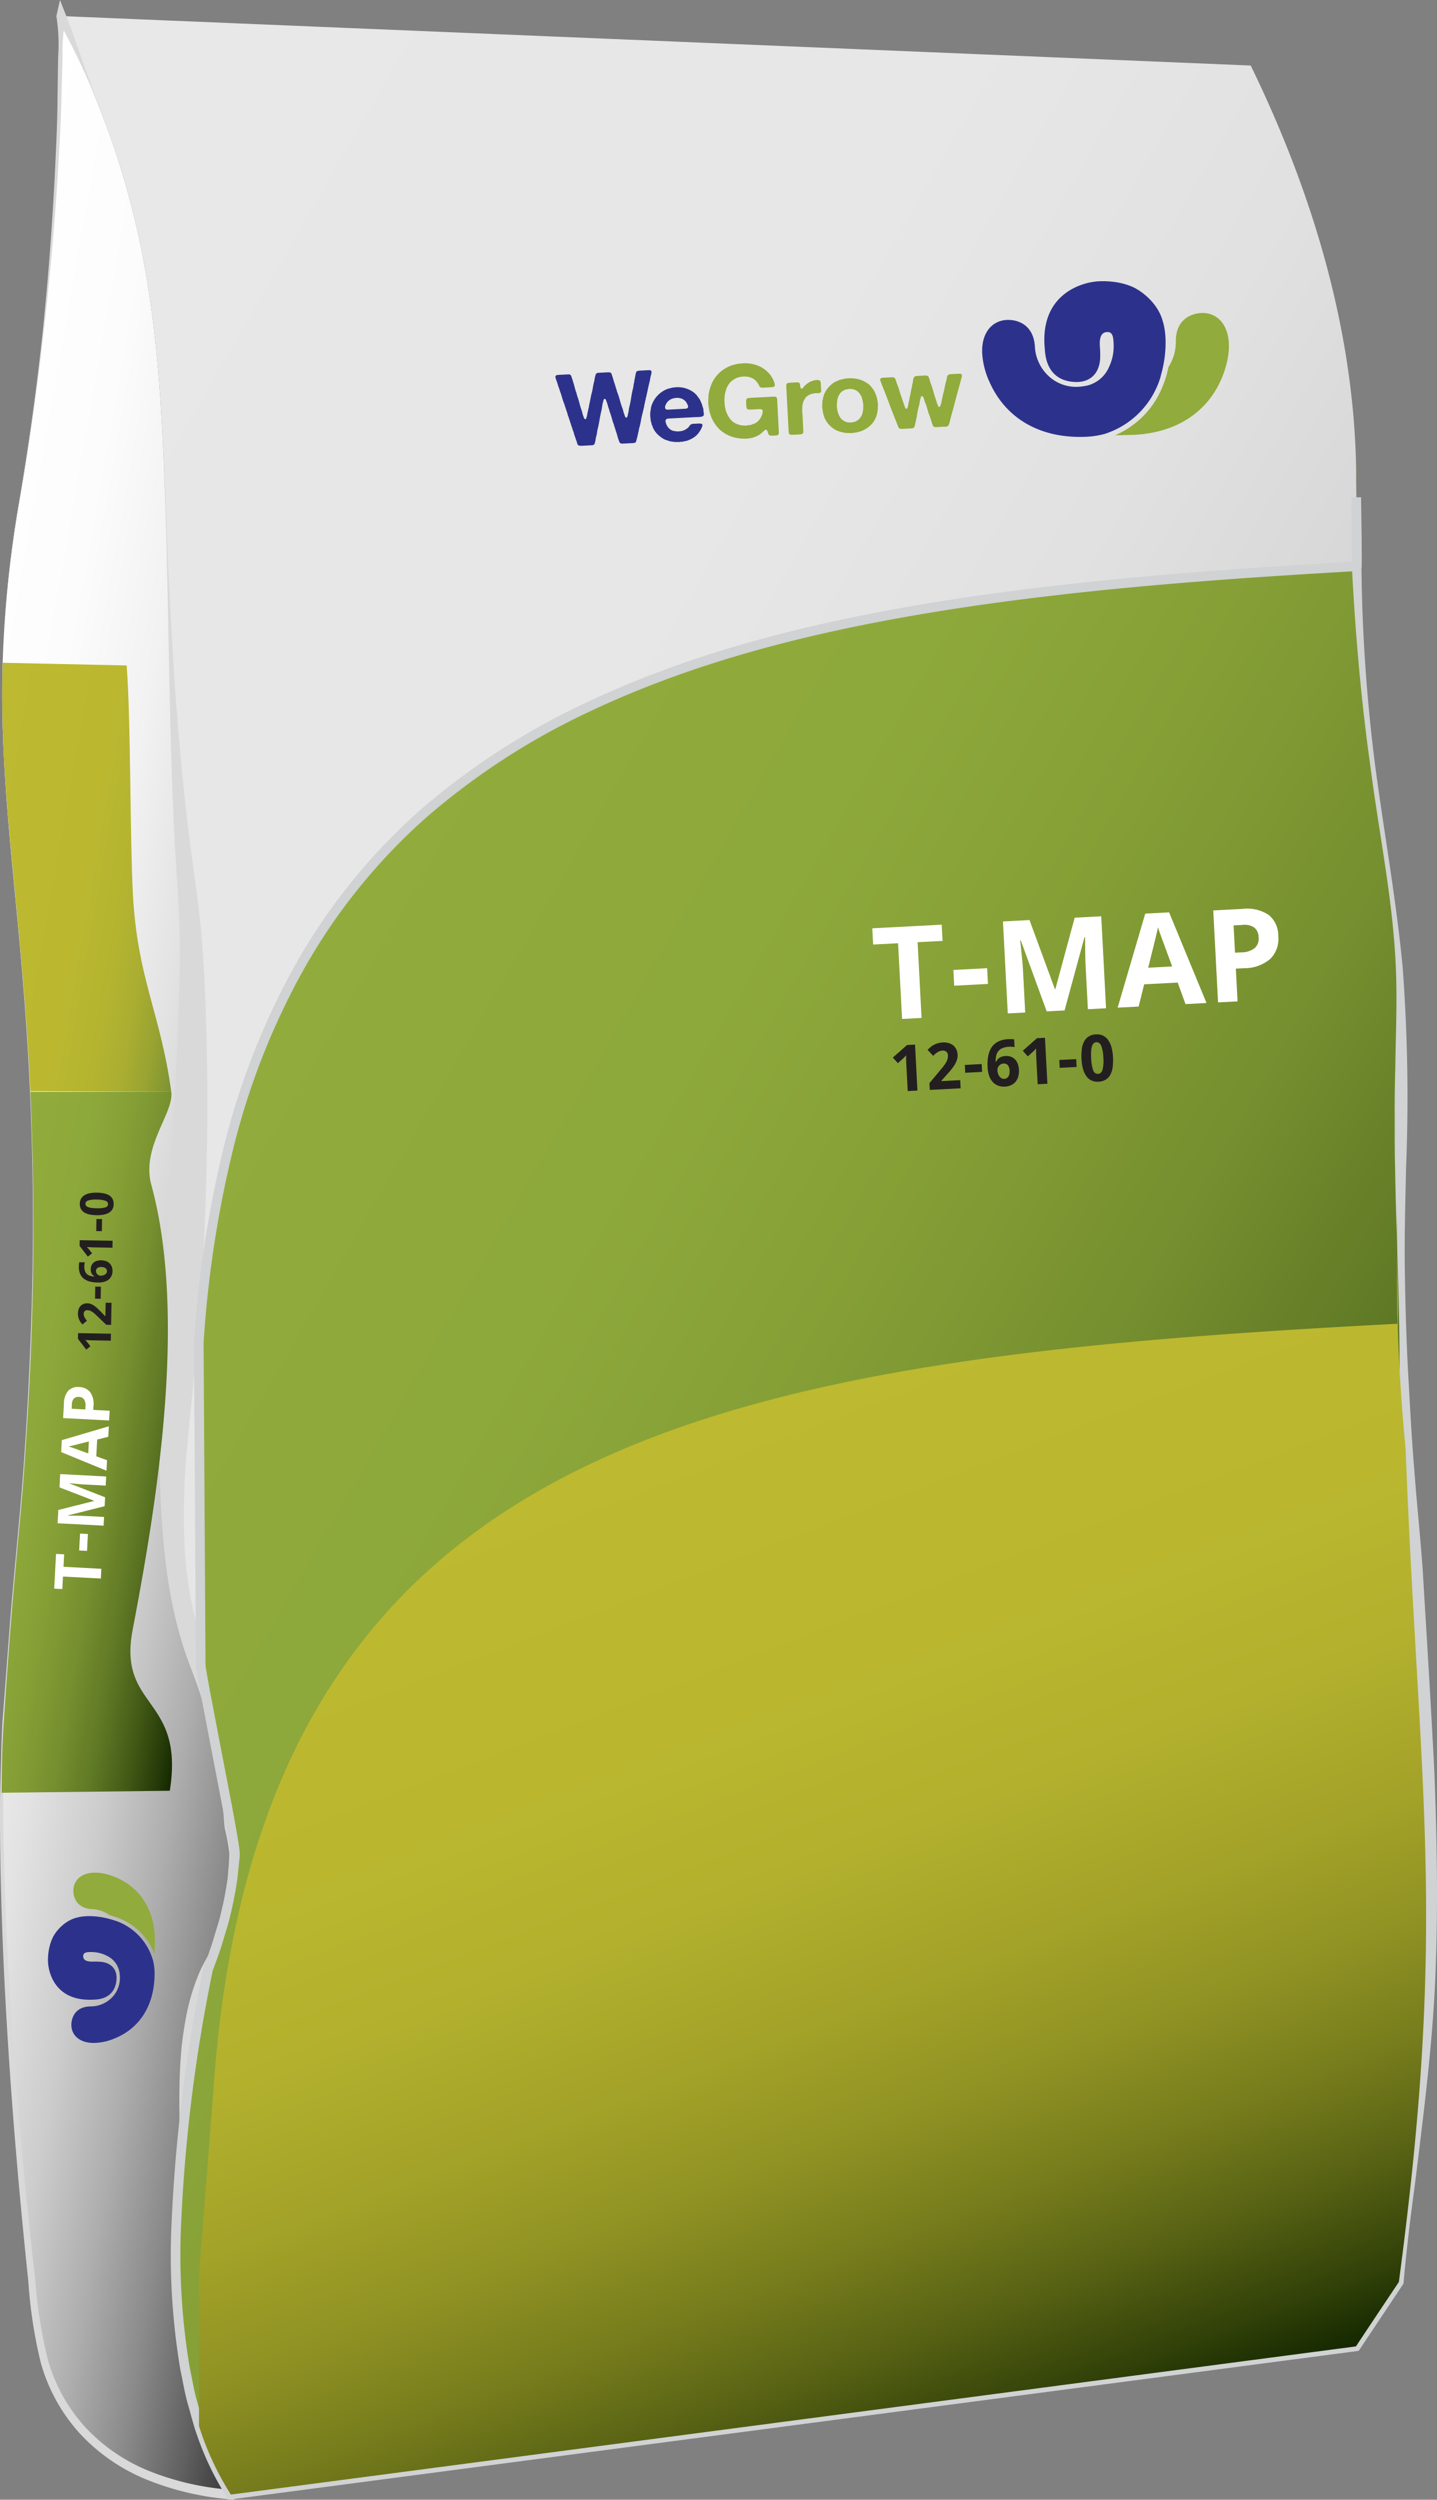 <svg xmlns="http://www.w3.org/2000/svg" xmlns:xlink="http://www.w3.org/1999/xlink" viewBox="0 0 150.236 261.262"><rect x="0" y="0" width="150.236" height="261.262" fill="#808080" stroke="none"/><defs><style>.cls-1{fill:#2c328b;}.cls-2{fill:#91ab3c;}.cls-3{opacity:0.82;fill:url(#linear-gradient);}.cls-4{fill:url(#linear-gradient-2);}.cls-5{fill:#d9d9d9;}.cls-6{fill:url(#linear-gradient-3);}.cls-7{fill:url(#linear-gradient-4);}.cls-8{fill:#d0d2d3;}.cls-9{fill:url(#linear-gradient-5);}.cls-10{fill:url(#linear-gradient-6);}.cls-11{fill:#231f20;}.cls-12{fill:url(#linear-gradient-7);}.cls-13{fill:url(#linear-gradient-8);}.cls-14{fill:#fff;}</style><linearGradient id="linear-gradient" x1="174.369" y1="189.794" x2="-33.067" y2="70.031" gradientUnits="userSpaceOnUse"><stop offset="0"/><stop offset="0.007" stop-color="#090909"/><stop offset="0.048" stop-color="#373737"/><stop offset="0.093" stop-color="#626262"/><stop offset="0.142" stop-color="#888"/><stop offset="0.195" stop-color="#a8a8a8"/><stop offset="0.254" stop-color="#c4c4c4"/><stop offset="0.32" stop-color="#dadada"/><stop offset="0.397" stop-color="#ebebeb"/><stop offset="0.493" stop-color="#f6f6f6"/><stop offset="0.627" stop-color="#fdfdfd"/><stop offset="1" stop-color="#fff"/></linearGradient><linearGradient id="linear-gradient-2" x1="45.798" y1="136.657" x2="-15.498" y2="125.849" gradientUnits="userSpaceOnUse"><stop offset="0" stop-color="#383838"/><stop offset="0.084" stop-color="#606060"/><stop offset="0.187" stop-color="#8a8a8a"/><stop offset="0.296" stop-color="#aeaeae"/><stop offset="0.41" stop-color="#ccc"/><stop offset="0.53" stop-color="#e2e2e2"/><stop offset="0.66" stop-color="#f2f2f2"/><stop offset="0.805" stop-color="#fcfcfc"/><stop offset="1" stop-color="#fff"/></linearGradient><linearGradient id="linear-gradient-3" x1="142.634" y1="50.275" x2="140.919" y2="49.284" gradientUnits="userSpaceOnUse"><stop offset="0" stop-color="#142800"/><stop offset="0.048" stop-color="#233807"/><stop offset="0.174" stop-color="#445b17"/><stop offset="0.308" stop-color="#607925"/><stop offset="0.449" stop-color="#768f2f"/><stop offset="0.601" stop-color="#859f36"/><stop offset="0.772" stop-color="#8ea93b"/><stop offset="1" stop-color="#91ac3c"/></linearGradient><linearGradient id="linear-gradient-4" x1="166" y1="204.292" x2="20.256" y2="120.147" xlink:href="#linear-gradient-3"/><linearGradient id="linear-gradient-5" x1="146.9" y1="129.419" x2="145.195" y2="128.435" xlink:href="#linear-gradient-3"/><linearGradient id="linear-gradient-6" x1="108.648" y1="257.947" x2="67.416" y2="150.536" gradientUnits="userSpaceOnUse"><stop offset="0" stop-color="#142800"/><stop offset="0.056" stop-color="#304008"/><stop offset="0.144" stop-color="#556013"/><stop offset="0.24" stop-color="#767c1c"/><stop offset="0.343" stop-color="#909223"/><stop offset="0.456" stop-color="#a4a329"/><stop offset="0.584" stop-color="#b2b02d"/><stop offset="0.739" stop-color="#bab72f"/><stop offset="1" stop-color="#bdb930"/></linearGradient><linearGradient id="linear-gradient-7" x1="23.717" y1="153.331" x2="-2.908" y2="148.636" xlink:href="#linear-gradient-3"/><linearGradient id="linear-gradient-8" x1="21.429" y1="94.127" x2="-3.332" y2="89.761" gradientUnits="userSpaceOnUse"><stop offset="0" stop-color="#7b9232"/><stop offset="0.022" stop-color="#829632"/><stop offset="0.108" stop-color="#98a331"/><stop offset="0.209" stop-color="#a9ad31"/><stop offset="0.335" stop-color="#b4b430"/><stop offset="0.511" stop-color="#bbb830"/><stop offset="1" stop-color="#bdb930"/></linearGradient><symbol id="wegrowlogo" data-name="wegrowlogo" viewBox="0 0 72.657 45.586"><path class="cls-2" d="M64.924,10.431c-2.455,0-7.561,1.19-7.837,7.957a13.623,13.623,0,0,1-2.454,7.577l-.001.002c-2.23,9.315-7.959,16.095-16.399,19.495l4.521.061c13.527.173,23.575-6.102,27.995-17.009S71.356,10.431,64.924,10.431Z"/><path class="cls-1" d="M54.069,17.233a21.448,21.448,0,0,0-.496-4.379l-.025.003c-1.298-6.572-7.38-10.143-7.38-10.143S42.391,0,35.258,0C30.065,0,17.653,3.143,18.443,18.965c.006.214.015.43.03.65.073,1.084-.021,8.348,7.389,9.602,5.968,1.01,8.666-2.671,8.814-7.092A30.259,30.259,0,0,0,34.677,19c0-1.371.069-3.765,2.009-3.965,2.07-.214,2.067,1.688,2.073,3.827a14.178,14.178,0,0,1-1.578,6.4,9.426,9.426,0,0,1-7.757,5.431,12.922,12.922,0,0,1-1.712.115A11.842,11.842,0,0,1,19.804,27.81a12.698,12.698,0,0,1-4.235-9.478c-.275-6.767-5.382-7.957-7.836-7.957-4.533,0-7.766,3.566-7.732,9.49A23.394,23.394,0,0,0,1.906,28.574C6.326,39.48,16.374,45.755,29.901,45.582a23.838,23.838,0,0,0,5.631-.737q.411-.13.814-.272A25.114,25.114,0,0,0,52.113,29.052q.12-.387.226-.777c.021-.078.045-.156.065-.234a34.506,34.506,0,0,0,1.609-8.426c.042-.626.061-1.229.062-1.816q.001-.134,0-.267C54.072,17.431,54.071,17.332,54.069,17.233Z"/></symbol><symbol id="wegrow" data-name="wegrow" viewBox="0 0 150 27.867"><path class="cls-1" d="M.959.692H4.851a1.02,1.02,0,0,1,.655.187,1.045,1.045,0,0,1,.405.616c.064.261.135.529.212.803q.154.523.27,1.064t.27,1.064a.873.873,0,0,1,.077.317,1.591,1.591,0,0,0,.039.317,10.518,10.518,0,0,1,.25,1.046,10.025,10.025,0,0,0,.25,1.046,4.821,4.821,0,0,1,.231.859q.076.448.193.896A24.028,24.028,0,0,1,8.338,11.41q.25,1.27.597,2.502a7.188,7.188,0,0,1,.289,1.12,11.431,11.431,0,0,0,.25,1.12q.154.448.231.765a1.292,1.292,0,0,0,.385.616.162.162,0,0,1,.096.019c.013.013.045.006.096-.019a.587.587,0,0,0,.347-.411c.077-.224.141-.411.193-.56a8.72,8.72,0,0,0,.251-.99,5.402,5.402,0,0,1,.289-.99q.038-.186.077-.355c.025-.112.051-.23.077-.355a5.456,5.456,0,0,0,.289-.99,8.456,8.456,0,0,1,.25-.99c.025-.099.051-.199.077-.299s.051-.211.077-.336a6.289,6.289,0,0,0,.193-.691,6.027,6.027,0,0,1,.193-.691,2.002,2.002,0,0,0,.077-.448q.076-.261.154-.523c.051-.174.102-.348.154-.523a20.588,20.588,0,0,0,.578-2.11q.231-1.064.54-2.11a6.339,6.339,0,0,0,.289-1.046,10.142,10.142,0,0,1,.25-1.046q.154-.411.27-.765A.906.906,0,0,1,15.446.766a2.328,2.328,0,0,1,.617-.074H19.03q.423,0,.79.019a1.204,1.204,0,0,1,.636.205.854.854,0,0,1,.347.542q.076.355.193.728.192.672.347,1.363t.347,1.363a9.188,9.188,0,0,1,.251.971,8.768,8.768,0,0,0,.25.971c.077.275.141.542.193.803a4.991,4.991,0,0,0,.231.803q.423,1.382.732,2.82t.732,2.82a7.014,7.014,0,0,1,.289,1.158,5.923,5.923,0,0,0,.289,1.12q.115.373.193.691a1.585,1.585,0,0,0,.27.579.865.865,0,0,0,.193.112h.154a.309.309,0,0,1,.077-.056.301.301,0,0,0,.077-.056,1.621,1.621,0,0,0,.308-.654q.077-.354.193-.728a8.081,8.081,0,0,0,.289-1.195,8.024,8.024,0,0,1,.289-1.195q.501-1.643.828-3.287t.828-3.287a8.087,8.087,0,0,0,.289-1.195,8.023,8.023,0,0,1,.289-1.195.861.861,0,0,0,.077-.317,1.606,1.606,0,0,1,.039-.318q.154-.522.27-1.046t.27-1.046q.077-.298.173-.672a1.018,1.018,0,0,1,.328-.56,1.361,1.361,0,0,1,.655-.224c.257-.024.552-.037.886-.037H34.576a1.655,1.655,0,0,1,.636.112.59.59,0,0,1,.347.635,3.905,3.905,0,0,1-.154.822,14.912,14.912,0,0,0-.52,1.811,17.219,17.219,0,0,1-.52,1.849,2.945,2.945,0,0,0-.116.429,3.125,3.125,0,0,1-.116.43q-.194.636-.366,1.326-.173.692-.366,1.326a1.328,1.328,0,0,0-.096.374,1.353,1.353,0,0,1-.096.373,5.469,5.469,0,0,0-.289.971,5.585,5.585,0,0,1-.289.971.891.891,0,0,0-.077.336.9.9,0,0,1-.077.336,6.122,6.122,0,0,0-.289,1.064,6.25,6.25,0,0,1-.289,1.064c-.077.249-.148.492-.212.728s-.135.48-.212.729q-.463,1.42-.79,2.876a23.499,23.499,0,0,1-.828,2.839,4.119,4.119,0,0,0-.116.486,4.436,4.436,0,0,1-.116.486q-.194.636-.366,1.326a13.361,13.361,0,0,1-.405,1.326q-.154.486-.27.896a.902.902,0,0,1-.578.598,2.475,2.475,0,0,1-.655.074H24.116c-.283,0-.553-.006-.809-.019a1.226,1.226,0,0,1-.655-.205.888.888,0,0,1-.308-.467c-.052-.187-.116-.379-.193-.579q-.231-.746-.385-1.475t-.347-1.475a7.38,7.38,0,0,1-.25-.915,9.705,9.705,0,0,0-.251-.952,4.181,4.181,0,0,1-.173-.691,4.23,4.23,0,0,0-.173-.691,14.47,14.47,0,0,1-.501-1.849q-.194-.953-.462-1.886a6.588,6.588,0,0,1-.289-1.008q-.097-.485-.251-1.008a12.048,12.048,0,0,1-.308-1.232,10.233,10.233,0,0,0-.308-1.195,3.86,3.86,0,0,1-.173-.56,1.387,1.387,0,0,0-.212-.486.93.93,0,0,0-.231-.149c-.077-.024-.129-.024-.154,0a.594.594,0,0,0-.385.448q-.115.373-.193.635a11.14,11.14,0,0,0-.424,1.625q-.154.84-.385,1.662-.501,1.68-.867,3.361t-.867,3.361a8.073,8.073,0,0,0-.289,1.177,8.276,8.276,0,0,1-.289,1.176,6.271,6.271,0,0,0-.289,1.046,10.413,10.413,0,0,1-.251,1.046c-.077.249-.148.473-.212.672a.879.879,0,0,1-.405.486,1.332,1.332,0,0,1-.655.149H8.012a2.899,2.899,0,0,0-.462-.093.745.745,0,0,1-.385-.168.848.848,0,0,1-.385-.616q-.078-.429-.193-.84-.194-.597-.366-1.232t-.366-1.27a1.83,1.83,0,0,1-.096-.429,2.563,2.563,0,0,0-.096-.467,11.821,11.821,0,0,1-.385-1.27q-.154-.635-.347-1.27a.608.608,0,0,1-.077-.28,1.133,1.133,0,0,0-.039-.28,9.131,9.131,0,0,1-.328-1.102,11.829,11.829,0,0,0-.327-1.139.679.679,0,0,1-.039-.224.594.594,0,0,0-.077-.261,6.133,6.133,0,0,1-.289-1.064,7.414,7.414,0,0,0-.289-1.102c-.077-.249-.148-.504-.212-.765s-.135-.517-.212-.766-.141-.498-.193-.747a4.232,4.232,0,0,0-.231-.747q-.347-1.083-.597-2.204T1.423,6.739a2.787,2.787,0,0,1-.116-.448,2.93,2.93,0,0,0-.116-.448A16.454,16.454,0,0,1,.73,4.237Q.537,3.416.268,2.594.19,2.333.056,1.809a.917.917,0,0,1,.058-.784A.951.951,0,0,1,.653.726.227.227,0,0,1,.807.708.199.199,0,0,0,.959.692Z"/><path class="cls-1" d="M54.015,17.499a1.491,1.491,0,0,1,0,.672.693.693,0,0,1-.27.486,1.206,1.206,0,0,1-.559.205,7.345,7.345,0,0,1-.809.074q-.443.019-.886,0t-.79-.018H40.78a1.227,1.227,0,0,0-.443.074.826.826,0,0,0-.385.299.795.795,0,0,0-.154.28.695.695,0,0,0-.039.392,1.918,1.918,0,0,1,.096.429,1.829,1.829,0,0,0,.096.43,5.185,5.185,0,0,0,.751,1.475,4.073,4.073,0,0,0,1.214,1.027,1.797,1.797,0,0,0,.636.243,4.904,4.904,0,0,1,.674.168,5.234,5.234,0,0,0,.848.112,3.594,3.594,0,0,0,.925-.037h.347q.385-.074.713-.168c.218-.062.43-.131.636-.205a9.643,9.643,0,0,0,.867-.486,2.675,2.675,0,0,0,.713-.598q.192-.261.405-.504a1.244,1.244,0,0,1,.52-.355,2.102,2.102,0,0,1,.983-.168q.597.019,1.098.019c.154,0,.314-.006.481-.019a1.017,1.017,0,0,1,.443.056h.385a1.445,1.445,0,0,1,.54.187.37.37,0,0,1,.173.336.985.985,0,0,1-.058.448,6.482,6.482,0,0,1-.424.934,7.462,7.462,0,0,1-.54.822,7.626,7.626,0,0,1-1.926,1.98,10.256,10.256,0,0,1-2.697,1.27,3.482,3.482,0,0,1-.848.187,5.892,5.892,0,0,0-.886.149.965.965,0,0,1-.327.019.938.938,0,0,0-.327.018H44.845a1.015,1.015,0,0,1-.443.056,4.022,4.022,0,0,1-.443-.056,1.93,1.93,0,0,0-.539,0,1.173,1.173,0,0,1-.501-.037,1.157,1.157,0,0,0-.424-.074,1.168,1.168,0,0,1-.424-.075q-.424-.075-.848-.168a2.915,2.915,0,0,1-.771-.28q-.425-.149-.79-.28a3.652,3.652,0,0,1-.674-.317,10.977,10.977,0,0,1-2.196-1.737,8.367,8.367,0,0,1-1.58-2.297,5.013,5.013,0,0,1-.308-.84,6.521,6.521,0,0,0-.308-.878,1.11,1.11,0,0,1-.039-.28,1.138,1.138,0,0,0-.039-.28,3.83,3.83,0,0,1-.193-.971q-.039-.523-.077-1.046c0-.124-.007-.261-.019-.411a1.417,1.417,0,0,1,.019-.411V16.901l.116-.896q.154-.635.27-1.233a5.204,5.204,0,0,1,.347-1.12,9.925,9.925,0,0,1,5.625-5.49,5.012,5.012,0,0,1,1.098-.317q.558-.093,1.175-.243a4.942,4.942,0,0,1,.578-.037,4.81,4.81,0,0,0,.578-.037,10.154,10.154,0,0,1,3.371.43A10.459,10.459,0,0,1,49.931,9.17a8.055,8.055,0,0,1,.693.504,5.405,5.405,0,0,1,.617.579.864.864,0,0,0,.308.299q.308.411.578.84t.578.878a4.949,4.949,0,0,1,.327.691q.135.355.289.765a6.595,6.595,0,0,1,.308,1.008q.115.523.27,1.046a2.159,2.159,0,0,1,.058.654,2.12,2.12,0,0,0,.058.654v.411ZM48.236,15.295a.915.915,0,0,0,.058-.915q-.212-.541-.327-.803a3.957,3.957,0,0,0-1.426-1.55,4.975,4.975,0,0,0-2.466-.579.33.33,0,0,1-.27.037.503.503,0,0,0-.27,0,1.493,1.493,0,0,1-.424.093,1.508,1.508,0,0,0-.424.093,4.079,4.079,0,0,0-2.505,2.054,4.282,4.282,0,0,0-.173.392,2.265,2.265,0,0,0-.135.486,1.131,1.131,0,0,0,.02.467.673.673,0,0,0,.25.373,1.627,1.627,0,0,0,.848.187h5.317q.539,0,1.137-.019A.914.914,0,0,0,48.236,15.295Z"/><path class="cls-2" d="M68.887.02a13.011,13.011,0,0,1,6.511,1.345,11.044,11.044,0,0,1,4.084,3.66A11.514,11.514,0,0,1,80.677,7.788a3.636,3.636,0,0,1,.116.653.679.679,0,0,1-.154.579.735.735,0,0,1-.539.299,7.193,7.193,0,0,1-.771.037H76.824q-.424,0-.79-.018a1.002,1.002,0,0,1-.597-.205,1.16,1.16,0,0,1-.481-.635,5.403,5.403,0,0,0-.328-.784,11.945,11.945,0,0,0-.732-.99,4.543,4.543,0,0,0-.925-.84,6.394,6.394,0,0,0-1.772-.784,1.539,1.539,0,0,0-.424-.093,3.807,3.807,0,0,1-.424-.056,1.223,1.223,0,0,0-.347-.037,4.972,4.972,0,0,0-1.156-.019,10.438,10.438,0,0,0-1.079.131,4.491,4.491,0,0,1-.501.112,1.671,1.671,0,0,0-.462.149,8.947,8.947,0,0,0-1.792.971,5.431,5.431,0,0,0-1.368,1.419,6.006,6.006,0,0,0-.848,1.531q-.309.822-.578,1.755a4.59,4.59,0,0,0-.154.822q-.039.411-.116.822v.486a1.196,1.196,0,0,0-.058.486q.019.262.019.523,0,.636.039,1.27a5.787,5.787,0,0,0,.193,1.195,1.092,1.092,0,0,1,.039.261,1.055,1.055,0,0,0,.039.261,10.691,10.691,0,0,0,1.464,3.23,6.062,6.062,0,0,0,2.658,2.073,6.85,6.85,0,0,0,.713.261q.366.112.79.224a1.754,1.754,0,0,0,.443.018.896.896,0,0,1,.405.056,1.897,1.897,0,0,0,.578.074,2.305,2.305,0,0,0,.617-.074,1.143,1.143,0,0,1,.347-.019.85.85,0,0,0,.308-.019,1.041,1.041,0,0,1,.328-.019.496.496,0,0,0,.289-.056q.539-.149,1.002-.28a4.512,4.512,0,0,0,.886-.355,5.406,5.406,0,0,0,1.541-1.289,7.01,7.01,0,0,0,1.002-1.811,3.939,3.939,0,0,0,.212-.971.718.718,0,0,0-.366-.784,1.086,1.086,0,0,0-.597-.149H72.161c-.154,0-.321.006-.501.019a1.307,1.307,0,0,1-.501-.056h-.347a2.789,2.789,0,0,0-.308-.056.619.619,0,0,1-.27-.093.788.788,0,0,1-.27-.448,3.311,3.311,0,0,1-.096-.654,7.1,7.1,0,0,1,0-.747q.019-.392.019-.728c0-.199.006-.386.02-.56a1.45,1.45,0,0,1,.096-.448.823.823,0,0,1,.424-.448,1.314,1.314,0,0,1,.385-.074h.424a.969.969,0,0,1,.289-.037h8.554a1.375,1.375,0,0,1,1.098.336,1.43,1.43,0,0,1,.193.784V24.93q0,.71-.019,1.363a.824.824,0,0,1-.52.84,1.27,1.27,0,0,1-.559.112h-.636q-.771,0-1.329-.056a.91.91,0,0,1-.79-.579,3.196,3.196,0,0,1-.231-.747,1.977,1.977,0,0,0-.27-.71c-.052-.049-.116-.106-.193-.168a.364.364,0,0,0-.308-.056,1.035,1.035,0,0,0-.52.299,4.502,4.502,0,0,1-.443.411q-.386.299-.732.542t-.771.504a5.381,5.381,0,0,1-1.06.486c-.373.125-.751.249-1.137.373a1.502,1.502,0,0,1-.405.093,3.839,3.839,0,0,0-.405.056,2.799,2.799,0,0,1-.655.074,3.28,3.28,0,0,0-.693.074,1.593,1.593,0,0,1-.443.019,1.948,1.948,0,0,1-.405-.056h-.385a1.914,1.914,0,0,0-.366-.037,1.941,1.941,0,0,1-.366-.037h-.308a5.189,5.189,0,0,0-.617-.112,5.424,5.424,0,0,1-.617-.112q-.27-.075-.54-.131c-.18-.037-.36-.08-.539-.131A11.895,11.895,0,0,1,63.068,26.46a12.548,12.548,0,0,1-3.699-2.745,14.108,14.108,0,0,1-2.427-3.94,5.537,5.537,0,0,1-.347-1.046,8.082,8.082,0,0,0-.308-1.046,1.591,1.591,0,0,1-.039-.317.87.87,0,0,0-.077-.317,1.892,1.892,0,0,1-.077-.542,2.334,2.334,0,0,0-.077-.579.609.609,0,0,1-.058-.317.937.937,0,0,0-.02-.317v-.672a1.61,1.61,0,0,1-.077-.579,1.613,1.613,0,0,1,.077-.579v-.411a1.901,1.901,0,0,0,.02-.467.916.916,0,0,1,.058-.43,2.999,2.999,0,0,0,.077-.672,2.525,2.525,0,0,1,.077-.635c.077-.274.141-.542.193-.803a5.037,5.037,0,0,1,.231-.803q.193-.522.366-1.027a9.424,9.424,0,0,1,.405-.99,8.703,8.703,0,0,1,.539-1.027q.308-.504.617-.952a12.852,12.852,0,0,1,2.62-2.67A13.392,13.392,0,0,1,64.686.728a4.182,4.182,0,0,1,.925-.28q.5-.093,1.002-.205a1.113,1.113,0,0,1,.405-.074,1.113,1.113,0,0,0,.405-.075,1.254,1.254,0,0,1,.52-.037,1.238,1.238,0,0,0,.52-.037.31.31,0,0,1,.212,0A.298.298,0,0,0,68.887.02Z"/><path class="cls-2" d="M96.281,7.564a3.395,3.395,0,0,1,.751.075.868.868,0,0,1,.52.336,1.724,1.724,0,0,1,.231,1.027V10.29q0,.411.019.933a1.686,1.686,0,0,1-.135.822.701.701,0,0,1-.443.336,2.613,2.613,0,0,1-.655.074q-.367,0-.771-.037a2.481,2.481,0,0,0-.751.037,2.703,2.703,0,0,1-.54.093,2.107,2.107,0,0,0-.501.093,5.943,5.943,0,0,0-1.233.542,3.24,3.24,0,0,0-.963.803q-.194.299-.405.616t-.405.654c-.077.2-.148.405-.212.616s-.122.417-.173.616a1.892,1.892,0,0,0-.077.542,1.918,1.918,0,0,1-.077.542.69.69,0,0,0-.019.28.511.511,0,0,1-.019.243v.598a1.418,1.418,0,0,0-.039.579,5.16,5.16,0,0,1,.039.616v5.565q0,.486-.039.896a1.319,1.319,0,0,1-.231.672.464.464,0,0,1-.251.168,3.095,3.095,0,0,1-.366.093h-.193a2.219,2.219,0,0,1-.424.037H86.841a3.091,3.091,0,0,0-.481-.037h-.52q-.194-.074-.385-.131a.396.396,0,0,1-.27-.243.908.908,0,0,1-.173-.542q-.02-.354-.019-.729V9.076a.999.999,0,0,1,.154-.579.845.845,0,0,1,.578-.373,4.965,4.965,0,0,1,.925-.074h1.965a5.131,5.131,0,0,1,.809.056.764.764,0,0,1,.54.355,1.131,1.131,0,0,1,.135.523q.019.336.058.654a2.536,2.536,0,0,0,.135.579.361.361,0,0,0,.366.261.224.224,0,0,1,.154-.074.224.224,0,0,0,.154-.075,2.16,2.16,0,0,0,.405-.43,1.794,1.794,0,0,1,.443-.429,1.66,1.66,0,0,0,.27-.243,1.658,1.658,0,0,1,.27-.243q.347-.224.713-.448t.751-.411q.385-.149.79-.261t.828-.224A1.458,1.458,0,0,1,95.877,7.62Q96.203,7.639,96.281,7.564Z"/><path class="cls-2" d="M118.397,16.901a2.66,2.66,0,0,1,0,1.27v.373a1.871,1.871,0,0,0-.058.598,1.904,1.904,0,0,1-.058.598,4.223,4.223,0,0,0-.116.486q-.039.224-.077.486-.155.411-.27.84a4.016,4.016,0,0,1-.308.803,8.201,8.201,0,0,1-2.119,2.913,11.348,11.348,0,0,1-3.159,1.867,5.104,5.104,0,0,1-.944.28q-.482.093-.983.205a1.173,1.173,0,0,1-.424.074,2.213,2.213,0,0,0-.424.037,1.739,1.739,0,0,0-.251.019,1.859,1.859,0,0,1-.25.018,4.784,4.784,0,0,1-.617.056,1.964,1.964,0,0,1-.655-.056h-.385a1.42,1.42,0,0,0-.405-.018.895.895,0,0,1-.405-.056,1.222,1.222,0,0,0-.289-.037,1.784,1.784,0,0,1-.328-.037q-.385-.112-.771-.187a3.573,3.573,0,0,1-.732-.224q-.462-.149-.867-.299a6.835,6.835,0,0,1-.828-.373,9.822,9.822,0,0,1-2.312-1.83,9.254,9.254,0,0,1-1.619-2.502,2.836,2.836,0,0,1-.289-.71q-.097-.373-.212-.784a.883.883,0,0,1-.077-.336.898.898,0,0,0-.077-.336,2.442,2.442,0,0,1-.077-.616,2.484,2.484,0,0,0-.077-.617,1.662,1.662,0,0,1-.039-.336v-.336a1.764,1.764,0,0,1-.058-.635,2.37,2.37,0,0,1,.096-.635v-.261a1.342,1.342,0,0,0,.019-.392.808.808,0,0,1,.058-.392,1.771,1.771,0,0,0,.039-.355.926.926,0,0,1,.077-.355q.154-.485.27-.952a5.837,5.837,0,0,1,.308-.915,9.33,9.33,0,0,1,1.657-2.558,11.488,11.488,0,0,1,2.35-1.886,7.815,7.815,0,0,1,.809-.336q.423-.149.848-.336a4.907,4.907,0,0,1,1.04-.261,9.85,9.85,0,0,0,1.117-.224,4.858,4.858,0,0,1,.578-.037,3.903,3.903,0,0,0,.539-.037,12.967,12.967,0,0,1,3.872.448,10.483,10.483,0,0,1,2.909,1.345q.424.299.867.654a4.31,4.31,0,0,1,.751.766q.308.374.559.747t.52.784a3.749,3.749,0,0,1,.424.878q.154.467.347.99a4.768,4.768,0,0,1,.193.635q.076.337.154.672a1.22,1.22,0,0,1,.039.299,1.18,1.18,0,0,0,.039.299.741.741,0,0,1,.039.411A.72.72,0,0,0,118.397,16.901Zm-5.394,1.345a3.82,3.82,0,0,0,0-1.083v-.299a1.058,1.058,0,0,1-.077-.411,2.051,2.051,0,0,0-.039-.411.512.512,0,0,0-.039-.224q-.078-.299-.135-.616a3.417,3.417,0,0,0-.173-.616,6.856,6.856,0,0,0-1.002-1.662,4.025,4.025,0,0,0-1.541-1.102c-.154-.049-.308-.093-.462-.131s-.321-.08-.501-.131a2.268,2.268,0,0,0-.655-.056q-.347.019-.693.018a.389.389,0,0,1-.27.056.638.638,0,0,0-.27.019q-.27.075-.52.131a1.553,1.553,0,0,0-.443.168,3.856,3.856,0,0,0-1.56,1.177,6.053,6.053,0,0,0-.944,1.774,5.061,5.061,0,0,0-.173.784q-.058.411-.135.822a1.833,1.833,0,0,0-.039.373v.373a2.594,2.594,0,0,0-.058.784,3.397,3.397,0,0,0,.096.784v.336a5.254,5.254,0,0,1,.116.579,4.913,4.913,0,0,0,.116.579,8.512,8.512,0,0,0,.828,1.811,4.016,4.016,0,0,0,1.406,1.251,2.376,2.376,0,0,0,.597.299,5.983,5.983,0,0,0,.674.187.682.682,0,0,0,.27.019.699.699,0,0,1,.27.018,2.429,2.429,0,0,0,.327.056.934.934,0,0,0,.328-.019h.308a5.432,5.432,0,0,1,.617-.112,2.155,2.155,0,0,0,.578-.149,4.308,4.308,0,0,0,1.618-1.008,5.474,5.474,0,0,0,1.04-1.569,4.243,4.243,0,0,0,.231-.747q.076-.373.193-.784a1.13,1.13,0,0,0,.039-.28,1.115,1.115,0,0,1,.039-.28v-.355A1.685,1.685,0,0,1,113.003,18.246Z"/><path class="cls-2" d="M120.67,8.012h2.851q.424,0,.809.018a1.244,1.244,0,0,1,.617.168,1.095,1.095,0,0,1,.366.392,2.276,2.276,0,0,1,.212.56q.076.318.154.635t.154.579a26.227,26.227,0,0,1,.79,2.689q.327,1.382.751,2.727a3.152,3.152,0,0,1,.116.43,2.985,2.985,0,0,0,.116.429,11.759,11.759,0,0,1,.327,1.139,11.406,11.406,0,0,0,.327,1.139q.077.262.193.598a.58.58,0,0,0,.424.411c.128.025.231-.043.308-.205a2.743,2.743,0,0,1,.193-.355,6.166,6.166,0,0,0,.289-1.083,6.069,6.069,0,0,1,.289-1.083,6.223,6.223,0,0,0,.193-.691q.077-.354.154-.691.269-.896.481-1.83.211-.933.481-1.83c.077-.274.141-.535.193-.784s.116-.498.193-.747q.154-.56.308-1.345a1.651,1.651,0,0,1,.578-1.083,1.418,1.418,0,0,1,.617-.168c.231-.012.487-.018.771-.018h2.004q.462,0,.848.037a1.371,1.371,0,0,1,.655.224.788.788,0,0,1,.27.392q.076.243.154.467.154.523.25,1.027a6.42,6.42,0,0,0,.289,1.027q.462,1.456.79,2.988t.751,2.988a7.559,7.559,0,0,1,.25.915,5.773,5.773,0,0,0,.25.878,3.615,3.615,0,0,0,.308.784.234.234,0,0,0,.096.056.174.174,0,0,1,.096.093.501.501,0,0,0,.443-.243c.064-.137.135-.292.212-.467a9.489,9.489,0,0,0,.385-1.251q.154-.653.347-1.289.115-.373.193-.728t.193-.728a18.993,18.993,0,0,0,.693-2.353,21.775,21.775,0,0,1,.655-2.316,9.209,9.209,0,0,0,.347-1.251,1.619,1.619,0,0,1,.501-.99,1.312,1.312,0,0,1,.617-.224,7.281,7.281,0,0,1,.771-.037h2.697a1.914,1.914,0,0,1,.578.075.589.589,0,0,1,.424.486,1.621,1.621,0,0,1-.116.747q-.27.859-.52,1.662t-.559,1.662q-.925,2.727-1.792,5.471t-1.792,5.471q-.194.598-.366,1.176-.173.58-.366,1.177-.155.412-.289.729a.87.87,0,0,1-.52.467,2.014,2.014,0,0,1-1.002.149q-.617-.037-1.117-.037-.617,0-1.541.018a3.115,3.115,0,0,1-1.31-.168,1.232,1.232,0,0,1-.347-.429,3.008,3.008,0,0,1-.193-.542,6.348,6.348,0,0,1-.289-1.027q-.097-.504-.251-1.027a6.137,6.137,0,0,1-.193-.691,4.401,4.401,0,0,0-.231-.728q-.346-1.083-.597-2.241a20.142,20.142,0,0,0-.636-2.278,11.423,11.423,0,0,1-.385-1.419,2.25,2.25,0,0,0-.617-1.195.446.446,0,0,0-.481.28q-.096.28-.212.579a9.186,9.186,0,0,0-.405,1.494,9.312,9.312,0,0,1-.405,1.494,27.794,27.794,0,0,0-.713,2.745,27.883,27.883,0,0,1-.713,2.745q-.077.262-.154.598t-.154.635a2.696,2.696,0,0,1-.212.56,1.208,1.208,0,0,1-.328.411.946.946,0,0,1-.539.168q-.347.019-.771.019h-3.16q-.231-.037-.424-.074a1.368,1.368,0,0,1-.347-.112,1.015,1.015,0,0,1-.385-.523q-.115-.336-.231-.672-.193-.56-.385-1.158t-.385-1.195q-.964-2.763-1.83-5.527T120.94,12.458q-.27-.747-.501-1.456t-.462-1.419q-.077-.224-.173-.616a.747.747,0,0,1,.058-.617,1.204,1.204,0,0,1,.501-.299A.856.856,0,0,0,120.67,8.012Z"/></symbol></defs><g id="Layer_2" data-name="Layer 2"><g id="Layer_2-2" data-name="Layer 2"><path class="cls-3" d="M147.596,227.273q-.607,5.692-1.348,11.23-2.254,3.366-4.488,6.732-49.739,6.544-99.478,13.098-9.072,1.199-18.145,2.388c-.067-.01-.135-.01-.212-.019-4.045-27.718-4.546-41.663-3.371-49.744a28.723,28.723,0,0,1,1.136-4.95c.019-.058.038-.116.068-.193.067-.193.173-.453.289-.77.048-.144.116-.308.173-.482a.035.035,0,0,0,.01-.029c.067-.183.144-.376.212-.588.01,0,0-.01,0-.01.077-.212.154-.433.231-.674.241-.703.491-1.531.732-2.437.029-.125.067-.241.096-.366.125-.501.25-1.03.366-1.579.038-.164.077-.337.106-.52.106-.53.202-1.069.289-1.628.029-.183.048-.376.077-.568.077-.597.144-1.204.193-1.83.019-.183.029-.366.038-.539a31.2,31.2,0,0,0,.01-3.554,50.339,50.339,0,0,0-3.592-16.161c-.183-.433-.347-.867-.51-1.31-.048-.135-.096-.26-.135-.395-.164-.443-.318-.896-.453-1.348-.183-.607-.356-1.233-.51-1.859-.058-.231-.116-.462-.164-.693a50.555,50.555,0,0,1-1.137-9.13c-.029-.693-.048-1.416-.058-2.138-.183-11.981,1.974-27.361,2.071-50.023.077-17.904-1.262-10.536-2.466-44.9-.732-20.832-.645-34.797-7.637-52.075C8.795,7.254,7.562,3.96,6.396,1.678Q68.574,4.264,130.761,6.85C138.1,21.922,140.719,34.327,141.509,43.62c.125,1.522.202,2.957.25,4.305.154,4.613-.154,7.185.222,15.034.674,14.292,2.466,22.662,3.592,31.204,1.551,11.73.655,14.697.896,37.041C146.979,178.223,151.333,191.937,147.596,227.273Z"/><use width="72.657" height="45.586" transform="matrix(0.355, -0.013, 0.013, 0.355, 102.427, 29.854)" xlink:href="#wegrowlogo"/><path class="cls-4" d="M24.57,193.759v.038c-.01.173-.019.356-.038.539-.048.626-.116,1.233-.193,1.83-.029.193-.048.385-.077.568-.087.559-.183,1.098-.289,1.628-.029.183-.068.356-.106.52-.116.549-.241,1.079-.366,1.579-.029.125-.068.241-.096.366-.241.905-.491,1.734-.732,2.437-.077.241-.154.462-.231.674v.01c-.067.212-.144.405-.212.588a.035.035,0,0,1-.01.029c-.058.173-.125.337-.173.481-.116.318-.222.578-.289.77-.029.077-.048.135-.068.193a28.724,28.724,0,0,0-1.136,4.95c-.096.626-.173,1.281-.241,1.965-.038.347-.067.703-.096,1.069-.029.347-.058.713-.077,1.079,0,.01-.01.029,0,.048-.019.366-.039.751-.058,1.137a116.117,116.117,0,0,0,.173,11.73c.048.944.116,1.917.193,2.928.038.558.077,1.127.125,1.705.096,1.233.212,2.514.337,3.852v.019c.01.116.019.222.038.337.058.674.135,1.358.202,2.061.27,2.629.588,5.451.963,8.495.125.953.241,1.936.376,2.937.405,3.111.857,6.424,1.377,9.968.019.135.038.279.058.414-3.852-.347-11.018-1.608-15.727-7.165C4.624,249.33,4.008,244.486,3.71,241.866.56,214.379.117,196.302.175,187.374c.019-4.382.164-6.559.164-6.559,1.3-19.647,1.772-19.936,2.466-31.426A324.167,324.167,0,0,0,3.18,114.112v-.067C2.294,95.081-.124,83.514.281,69.27A117.824,117.824,0,0,1,1.909,53.09c.135-.799.395-2.292.732-4.401A308.239,308.239,0,0,0,6.175,12.235c.096-2.562.202-6.183.222-10.556,1.165,2.283,2.398,5.576,3.592,8.533,6.992,17.278,6.905,31.243,7.637,52.075,1.204,34.363,2.542,26.995,2.466,44.899-.096,22.662-2.254,38.042-2.071,50.023q.015,1.098.058,2.138a50.556,50.556,0,0,0,1.137,9.13c.048.231.106.462.164.693.154.626.328,1.252.51,1.859.135.453.289.905.453,1.348.038.135.087.26.135.395.154.443.328.876.51,1.31A50.339,50.339,0,0,1,24.58,190.244,30.527,30.527,0,0,1,24.57,193.759Z"/><path class="cls-5" d="M25.162,193.777c-.081.934-.222,1.766-.344,2.651-.154.875-.293,1.71-.485,2.6-.207.85-.357,1.708-.632,2.551-.26.845-.486,1.695-.789,2.53l.03-.171v.096l-.024.065-.22.608.031-.172v.002a.59.59,0,0,1-.153.383l.122-.197c-.088.452-.188.901-.299,1.341-.082.412-.177.853-.248,1.28q-.223,1.292-.37,2.596c-.116.866-.155,1.755-.238,2.624-.044.436-.063.875-.087,1.312l-.037.64-.019.316-.01.158-.005.079-.001.02c-.001-.016-.001.07-.001-.052a1.065,1.065,0,0,0-.13-.474l.129.622c-.07,1.774-.135,3.503-.131,5.272.005,1.761.039,3.527.089,5.296l.221,5.31c.075,1.771.211,3.544.317,5.318l.005.077,0,.014,0,.019-.003-.081.021.26.01.076c.135,1.986.323,3.98.495,5.972.184,1.992.329,3.987.544,5.98.434,3.984.956,7.957,1.47,11.934l.081.628-.621-.06a29.434,29.434,0,0,1-8.361-1.967,19.537,19.537,0,0,1-7.117-4.833,18.327,18.327,0,0,1-4.156-7.518,50.187,50.187,0,0,1-1.284-8.438C1.777,227.197.856,215.918.352,204.617c-.243-5.65-.39-11.306-.343-16.963L.125,183.41c.039-1.415.067-2.83.192-4.237L.96,170.717c.423-5.638,1.044-11.26,1.469-16.894q.617-8.454.871-16.931A300.438,300.438,0,0,0,2.425,103.01C1.552,91.75-.083,80.507.281,69.184A121.513,121.513,0,0,1,2.013,52.327Q3.446,43.97,4.372,35.538C4.978,29.919,5.414,24.282,5.713,18.64c.129-2.822.288-5.643.302-8.469l.063-4.236a18.793,18.793,0,0,0-.182-4.237l.001-.021L6.27,0,6.842,1.453C7.516,3.164,8.087,4.871,8.691,6.57c.594,1.701,1.234,3.381,1.86,5.069a88.39,88.39,0,0,1,3.271,10.279,113.942,113.942,0,0,1,3.041,21.338c.439,7.183.591,14.379,1.005,21.564.202,3.592.407,7.184.72,10.768.284,3.585.621,7.165,1.06,10.727.409,3.564,1.01,7.101,1.355,10.744.34,3.633.47,7.254.581,10.866.188,7.226.083,14.464-.247,21.676-.139,3.607-.38,7.204-.701,10.785-.328,3.58-.742,7.144-1.046,10.704a72.631,72.631,0,0,0-.288,10.649,41.09,41.09,0,0,0,.624,5.242c.173.865.355,1.725.601,2.56.119.421.228.848.359,1.263l.427,1.216.024.074c.274.746.631,1.574.995,2.456.354.873.673,1.754.968,2.643a52.046,52.046,0,0,1,1.477,5.415,46.642,46.642,0,0,1,.818,5.553c.049.465.071.934.103,1.401a5.28,5.28,0,0,1-.03,1.41A24.627,24.627,0,0,0,25.162,193.777Zm-1.183-.035a21.084,21.084,0,0,0-.489-2.688c-.093-.884-.13-1.781-.234-2.669-.194-1.778-.445-3.552-.798-5.306a49.816,49.816,0,0,0-1.27-5.214c-.258-.856-.54-1.705-.852-2.538-.309-.82-.665-1.679-.987-2.665l.024.074c-2.396-7.1-2.582-14.512-2.753-21.75q-.078-5.448.122-10.851c.144-3.6.376-7.183.65-10.76.497-7.155.917-14.304,1.195-21.47.143-3.582.267-7.162.185-10.713-.084-3.542-.434-7.144-.588-10.754-.662-14.423-.51-28.809-1.321-43.184a113.942,113.942,0,0,0-3.041-21.338,80.874,80.874,0,0,0-3.296-10.269A67.212,67.212,0,0,0,5.951,1.907l.946-.225v.021a18.952,18.952,0,0,0-.36,4.24l-.115,4.241c-.049,2.828-.242,5.651-.406,8.474q-.551,8.465-1.547,16.891Q3.501,43.974,2.057,52.334a118.548,118.548,0,0,0-1.771,16.85c-.343,11.323,1.311,22.56,2.206,33.821a300.53,300.53,0,0,1,.935,33.891q-.235,8.477-.84,16.939c-.411,5.64-1.033,11.26-1.431,16.898l-.576,8.459C.466,180.6.45,182.012.422,183.423L.34,187.656c-.002,5.649.189,11.297.476,16.939.594,11.284,1.602,22.544,2.874,33.771A49.64,49.64,0,0,0,5.012,246.66a17.486,17.486,0,0,0,4.024,7.152,18.632,18.632,0,0,0,6.832,4.557,28.474,28.474,0,0,0,8.101,1.836l-.54.568-1.793-11.905c-.317-1.982-.565-3.979-.851-5.969-.274-1.993-.568-3.981-.798-5.989l.01.076-.056-.414-.002-.013-.001-.068,0-.019.004.09c-.4-3.546-.799-7.123-.995-10.7-.111-1.792-.18-3.589-.191-5.393-.015-1.794.004-3.631.141-5.415l.129.621a1.45,1.45,0,0,1-.13-.559l.001-.094.002-.022.007-.09.014-.179.029-.358c.02-.237.035-.481.067-.707.057-.459.109-.918.187-1.375.134-.919.295-1.821.519-2.725a22.284,22.284,0,0,1,.826-2.671c.171-.44.342-.861.558-1.298l.636-1.193.122-.198a.436.436,0,0,0-.134.325v.002l.031-.172.204-.566-.023.151v-.098l.03-.083c.291-.799.506-1.633.764-2.449.274-.809.446-1.664.648-2.504.159-.812.324-1.691.426-2.535C23.872,195.438,23.96,194.544,23.979,193.742Z"/><path class="cls-6" d="M141.798,51.722c-.029-2.408-.058-4.334-.038-3.795C141.808,49.305,141.808,50.509,141.798,51.722Z"/><path class="cls-7" d="M147.596,227.275q-.607,5.692-1.348,11.23-2.254,3.366-4.488,6.732C108.6,249.6,57.296,256.361,24.137,260.723a30.323,30.323,0,0,1-3.332-7.165c-5.191-16.007-.732-38.61.954-47.741.067-.193.173-.453.289-.77.048-.144.116-.308.173-.481a.035.035,0,0,0,.01-.029c.067-.183.144-.376.212-.588v-.01c.077-.212.154-.433.231-.674.241-.703.491-1.531.732-2.437.029-.125.067-.241.096-.366.125-.501.25-1.03.366-1.579.038-.164.077-.337.106-.52.106-.53.202-1.069.289-1.628.029-.183.048-.376.077-.568.077-.597.144-1.204.193-1.83.019-.183.029-.366.038-.539.067-1.146-3.515-18.493-3.583-19.717l-.202-33.757c4.44-68.881,56.081-77.507,121.051-81.138-.077-3.082-.048-5.181-.038-7.204.058,3.554.106,7.994.038,7.233.029,1.108.077,2.34.144,3.747.674,14.292,2.466,22.662,3.592,31.204,1.551,11.73.655,14.697.896,37.041.077,7.493.26,14.138.482,20.158C148.164,183.146,150.735,197.573,147.596,227.275Z"/><path class="cls-8" d="M148.051,227.323c-.238,1.872-.499,3.741-.718,5.615s-.431,3.749-.59,5.632l-.008.096-.072.117-4.487,6.731-.126.189-.225.03L24.202,261.219l-.314.041-.172-.265a30.286,30.286,0,0,1-3.094-6.411c-.409-1.115-.668-2.271-1.007-3.406-.321-1.139-.498-2.309-.753-3.463a72.261,72.261,0,0,1-.977-14.075,167.197,167.197,0,0,1,3.38-27.913l.008-.043.011-.032.46-1.245.121-.196a.433.433,0,0,0-.137.324l.031-.172.204-.566-.024.151v-.097l.03-.083c.222-.615.402-1.251.593-1.881.185-.633.396-1.254.535-1.907a38.839,38.839,0,0,0,.745-3.893l.201-1.966a2.445,2.445,0,0,0,.015-.459,4.251,4.251,0,0,0-.048-.435q-.065-.482-.15-.975c-.218-1.31-.463-2.625-.71-3.937l-1.515-7.878-.752-3.945c-.121-.663-.242-1.311-.349-2.001a6.464,6.464,0,0,1-.052-1.052l-.006-1.003-.193-32.109,0-.019.001-.016a117.028,117.028,0,0,1,3.107-20.384,76.356,76.356,0,0,1,7.552-19.19A62.365,62.365,0,0,1,43.913,84.683,74.66,74.66,0,0,1,61.221,73.462C73.71,67.553,87.286,64.5,100.835,62.459c13.589-2.009,27.288-2.988,40.974-3.772l-.472.512-.039-7.219,1-.006.052,3.703.017,1.853.003.929-.002.468-.005.241-.007.144a.852.852,0,0,1-.021.119l-.013.039c-.036.034-.007.181-.351.313a.494.494,0,0,1-.555-.237c-.04-.075-.033-.068-.033-.068l-.012-.037-.018-.076-.012-.1,0-.005.998-.057a175.876,175.876,0,0,0,1.45,20.957c.926,6.949,2.18,13.86,2.853,20.879A183.613,183.613,0,0,1,147,122.112c-.069,3.506-.179,7.014-.129,10.521s.148,7.014.327,10.518c.201,3.503.372,7.005.667,10.501.258,3.498.635,6.988.881,10.486.417,6.999.861,14.002,1.213,21.028.271,7.029.401,14.088.116,21.134C149.801,213.351,148.906,220.35,148.051,227.323Zm-.911-.097c.62-6.985.749-13.997.809-20.981q.103-10.481-.508-20.962l-1.097-21.019c-.183-7.027-.107-14.065-.033-21.091.043-7.025-.347-14.038-.456-21.064-.051-1.756-.036-3.512-.04-5.268-.012-1.756.012-3.511.06-5.263.044-3.506.215-7.0.054-10.493-.291-6.998-1.746-13.896-2.639-20.861-.983-6.959-1.593-13.967-1.953-20.997l.998-.057,0,.002s.005.041.001.015l-.012-.048-.009-.023-.031-.066a.488.488,0,0,0-.552-.238c-.343.132-.313.279-.348.312l-.011.037a.255.255,0,0,0-.013.062l.004-.087.004-.221.002-.457-.003-.922-.017-1.847-.051-3.698,1-.006.038,7.189.003.485-.475.027c-13.673.783-27.347,1.761-40.882,3.762C87.487,65.48,73.997,68.522,61.65,74.366A73.66,73.66,0,0,0,44.575,85.432,61.367,61.367,0,0,0,31.814,101.214a75.35,75.35,0,0,0-7.451,18.94,116.026,116.026,0,0,0-3.079,20.203l.001-.035.192,32.086.006,1.003a5.818,5.818,0,0,0,.043.949l.341,1.951.751,3.938,1.516,7.882c.248,1.316.493,2.631.714,3.96q.086.495.155,1.008a4.749,4.749,0,0,1,.057.561,3.312,3.312,0,0,1-.018.542l-.207,2.025a39.93,39.93,0,0,1-.762,3.985c-.14.656-.357,1.304-.547,1.955-.197.65-.381,1.302-.614,1.945l.03-.17v.096l-.023.065-.219.609.031-.172a.586.586,0,0,1-.156.381l.121-.196-.465,1.259.02-.074a166.285,166.285,0,0,0-3.363,27.749,71.317,71.317,0,0,0,.962,13.882c.251,1.129.424,2.279.738,3.391.331,1.106.583,2.239.981,3.322a29.293,29.293,0,0,0,2.99,6.199l-.485-.224L141.694,244.741l-.351.219,4.489-6.733v0l-.08.212c.29-1.861.528-3.729.758-5.598S146.929,229.098,147.14,227.227Z"/><path class="cls-9" d="M146.074,130.85c-.039-2.398-.067-4.286-.048-3.756C146.074,128.462,146.084,129.646,146.074,130.85Z"/><path class="cls-10" d="M147.596,227.275q-.607,5.692-1.348,11.23-2.254,3.366-4.488,6.732C108.6,249.6,57.296,256.361,24.137,260.723a30.323,30.323,0,0,1-3.332-7.165c.019-7.695.01-14.87-.019-15.429l1.531-19.801c4.748-68.88,54.328-76.344,123.796-79.975-.096-3.236-.048-5.393-.038-7.502.048,3.477.116,8.013.048,7.589.029,1.088.077,2.311.144,3.689.173,3.38.405,6.434.684,9.236C148.164,183.146,150.735,197.573,147.596,227.275Z"/><path class="cls-11" d="M95.917,113.982l-1.017.053-.145-2.781c-.003-.057-.006-.126-.009-.206s-.006-.164-.007-.25-.003-.174-.004-.262-.003-.168-.004-.24c-.011.014-.028.034-.053.062s-.054.059-.085.092-.062.067-.096.102-.066.066-.098.094l-.529.473-.525-.586L94.83,109.22l.835-.044Z"/><path class="cls-11" d="M100.433,113.745l-3.225.169-.037-.707,1.066-1.279c.135-.161.256-.309.365-.444a3.413,3.413,0,0,0,.28-.394,1.738,1.738,0,0,0,.175-.385,1.201,1.201,0,0,0,.047-.414.49.49,0,0,0-.166-.37.558.558,0,0,0-.4-.115,1.044,1.044,0,0,0-.492.154,2.571,2.571,0,0,0-.484.392l-.586-.625c.094-.095.191-.186.295-.274a2.115,2.115,0,0,1,.764-.413,2.216,2.216,0,0,1,.519-.085,1.897,1.897,0,0,1,.626.064,1.34,1.34,0,0,1,.481.247,1.164,1.164,0,0,1,.32.41,1.465,1.465,0,0,1,.133.557,1.529,1.529,0,0,1-.069.546,2.443,2.443,0,0,1-.244.52,4.598,4.598,0,0,1-.37.514c-.142.171-.294.345-.455.523l-.549.612.003.046,1.959-.102Z"/><path class="cls-11" d="M100.912,112.124l-.043-.822,1.766-.093.043.822Z"/><path class="cls-11" d="M103.252,111.55a6.235,6.235,0,0,1,.002-.689,3.643,3.643,0,0,1,.1-.663,2.611,2.611,0,0,1,.233-.597,1.765,1.765,0,0,1,.396-.491,1.946,1.946,0,0,1,.595-.344,2.768,2.768,0,0,1,.828-.157c.045-.002.096-.004.15-.004s.11-.001.166,0,.111.002.164.006.101.009.142.015l.043.812a2.54,2.54,0,0,0-.268-.033,2.163,2.163,0,0,0-.281-.004,2.069,2.069,0,0,0-.725.148,1.109,1.109,0,0,0-.438.332,1.15,1.15,0,0,0-.213.486,3.018,3.018,0,0,0-.056.616l.039-.002a1.194,1.194,0,0,1,.148-.231.936.936,0,0,1,.209-.189,1.169,1.169,0,0,1,.274-.131,1.352,1.352,0,0,1,.348-.062,1.486,1.486,0,0,1,.568.073,1.129,1.129,0,0,1,.438.274,1.322,1.322,0,0,1,.29.463,2.305,2.305,0,0,1,.053,1.349,1.507,1.507,0,0,1-.286.541,1.355,1.355,0,0,1-.477.354,1.779,1.779,0,0,1-.644.147,1.74,1.74,0,0,1-.671-.092,1.435,1.435,0,0,1-.558-.358,1.834,1.834,0,0,1-.393-.637A3.038,3.038,0,0,1,103.252,111.55Zm1.738,1.208a.586.586,0,0,0,.242-.064.511.511,0,0,0,.183-.165.758.758,0,0,0,.111-.268,1.413,1.413,0,0,0,.024-.377.923.923,0,0,0-.175-.546.514.514,0,0,0-.456-.18.636.636,0,0,0-.274.074.677.677,0,0,0-.205.166.662.662,0,0,0-.125.221.611.611,0,0,0-.035.242,1.38,1.38,0,0,0,.059.331,1.003,1.003,0,0,0,.141.293.705.705,0,0,0,.218.204A.509.509,0,0,0,104.99,112.758Z"/><path class="cls-11" d="M109.503,113.27l-1.016.053-.146-2.781c-.004-.057-.006-.126-.01-.206s-.005-.163-.006-.249-.003-.174-.004-.262-.004-.168-.005-.24c-.011.014-.028.034-.053.062s-.054.059-.084.092-.064.067-.097.102-.066.066-.098.094l-.529.473-.525-.586,1.484-1.314.835-.043Z"/><path class="cls-11" d="M110.791,111.606l-.043-.822,1.766-.092.043.822Z"/><path class="cls-11" d="M116.363,110.5a5.396,5.396,0,0,1-.037,1.044,2.3,2.3,0,0,1-.248.791,1.35,1.35,0,0,1-.487.514,1.598,1.598,0,0,1-.749.207,1.5,1.5,0,0,1-.735-.129,1.392,1.392,0,0,1-.538-.46,2.397,2.397,0,0,1-.346-.759,4.952,4.952,0,0,1-.154-1.034,5.528,5.528,0,0,1,.036-1.046,2.302,2.302,0,0,1,.247-.794,1.343,1.343,0,0,1,.484-.515,1.562,1.562,0,0,1,.746-.209,1.492,1.492,0,0,1,.732.129,1.419,1.419,0,0,1,.541.46,2.331,2.331,0,0,1,.351.763A4.93,4.93,0,0,1,116.363,110.5Zm-2.282.12a4.068,4.068,0,0,0,.206,1.228.512.512,0,0,0,.512.389q.343-.018.47-.437a3.853,3.853,0,0,0,.085-1.247,3.899,3.899,0,0,0-.215-1.233q-.171-.408-.514-.39a.435.435,0,0,0-.289.121.747.747,0,0,0-.178.322,2.16,2.16,0,0,0-.082.523A6.996,6.996,0,0,0,114.081,110.62Z"/><path class="cls-12" d="M17.751,187.162l-17.576.212c.019-4.382.164-6.559.164-6.559,1.3-19.647,1.772-19.936,2.466-31.426A324.167,324.167,0,0,0,3.18,114.112H17.905c.298,2.225-3.163,5.757-2.08,9.737,3.861,14.192.361,34.279-1.962,46.52C12.299,178.61,19.33,177.306,17.751,187.162Z"/><path class="cls-13" d="M17.905,114.112q-7.368-.029-14.726-.067C2.294,95.081-.124,83.514.281,69.27c4.315.087,8.649.193,12.963.279.453,6.193.334,18.014.654,23.953C14.373,102.326,16.779,105.848,17.905,114.112Z"/><path class="cls-11" d="M11.6,139.394l-.013.727-1.989-.035c-.04,0-.09-.002-.147-.004s-.115-.004-.178-.007-.124-.007-.188-.011-.119-.006-.171-.009c.009.008.022.022.042.041.018.02.039.041.06.065.024.023.045.048.068.074s.044.051.062.074l.31.401-.443.344-.862-1.122.011-.597Z"/><path class="cls-11" d="M11.657,136.164l-.04,2.306-.506-.009-.858-.823c-.108-.104-.208-.198-.298-.283a2.545,2.545,0,0,0-.268-.218,1.176,1.176,0,0,0-.266-.144.851.851,0,0,0-.293-.054.345.345,0,0,0-.272.1.395.395,0,0,0-.102.279.748.748,0,0,0,.086.359,1.836,1.836,0,0,0,.254.364l-.475.387c-.062-.071-.123-.146-.181-.224a1.532,1.532,0,0,1-.151-.257,1.505,1.505,0,0,1-.103-.307,1.593,1.593,0,0,1-.035-.374,1.351,1.351,0,0,1,.076-.442.96.96,0,0,1,.199-.332.83.83,0,0,1,.309-.208,1.037,1.037,0,0,1,.402-.067,1.094,1.094,0,0,1,.387.077,1.735,1.735,0,0,1,.357.199,3.137,3.137,0,0,1,.349.29q.172.164.351.351l.408.42.033.001.024-1.401Z"/><path class="cls-11" d="M10.525,135.742l-.588-.01L9.96,134.47l.588.01Z"/><path class="cls-11" d="M10.234,134.047a4.591,4.591,0,0,1-.492-.035,2.54,2.54,0,0,1-.467-.105,1.789,1.789,0,0,1-.414-.195,1.279,1.279,0,0,1-.33-.307,1.396,1.396,0,0,1-.215-.441,1.951,1.951,0,0,1-.071-.598c.001-.033.003-.069.005-.108s.004-.079.008-.119.007-.079.012-.116.012-.071.018-.101l.581.01a1.853,1.853,0,0,0-.055.389,1.448,1.448,0,0,0,.07.523.779.779,0,0,0,.214.329.83.83,0,0,0,.335.176,2.224,2.224,0,0,0,.438.07v-.028a.79.79,0,0,1-.156-.117.665.665,0,0,1-.125-.158.886.886,0,0,1-.08-.203.919.919,0,0,1-.025-.25,1.044,1.044,0,0,1,.08-.401.798.798,0,0,1,.217-.298.943.943,0,0,1,.344-.183,1.654,1.654,0,0,1,.964.029,1.063,1.063,0,0,1,.371.232.963.963,0,0,1,.229.356,1.332,1.332,0,0,1-.025.941,1.03,1.03,0,0,1-.283.379,1.327,1.327,0,0,1-.474.248A2.163,2.163,0,0,1,10.234,134.047Zm.946-1.178a.414.414,0,0,0-.033-.176.364.364,0,0,0-.108-.138.532.532,0,0,0-.185-.093,1.002,1.002,0,0,0-.268-.036.662.662,0,0,0-.398.098.365.365,0,0,0-.149.316.445.445,0,0,0,.038.198.487.487,0,0,0,.108.155.48.48,0,0,0,.15.1.472.472,0,0,0,.171.038.993.993,0,0,0,.239-.026.729.729,0,0,0,.216-.086.517.517,0,0,0,.157-.145A.367.367,0,0,0,11.18,132.868Z"/><path class="cls-11" d="M11.77,129.678l-.013.727L9.768,130.37c-.04,0-.09-.002-.147-.004s-.116-.004-.178-.007-.125-.007-.188-.011-.119-.006-.172-.009c.01.008.024.022.042.041s.04.041.062.065.045.048.068.074.043.051.061.074l.311.401-.442.344-.863-1.122.012-.597Z"/><path class="cls-11" d="M10.649,128.678l-.588-.01.022-1.262.588.01Z"/><path class="cls-11" d="M10.138,124.652a3.875,3.875,0,0,1,.742.078,1.642,1.642,0,0,1,.551.216.962.962,0,0,1,.342.373,1.137,1.137,0,0,1,.109.544,1.073,1.073,0,0,1-.127.518,1.005,1.005,0,0,1-.355.36,1.702,1.702,0,0,1-.559.208,3.493,3.493,0,0,1-.744.059,3.854,3.854,0,0,1-.744-.078,1.649,1.649,0,0,1-.554-.215.965.965,0,0,1-.343-.371,1.117,1.117,0,0,1-.111-.542,1.08,1.08,0,0,1,.129-.516,1.022,1.022,0,0,1,.353-.363,1.694,1.694,0,0,1,.562-.211A3.44,3.44,0,0,1,10.138,124.652Zm-.028,1.631a2.91,2.91,0,0,0,.886-.085.366.366,0,0,0,.303-.345.373.373,0,0,0-.288-.356,2.751,2.751,0,0,0-.885-.122,2.779,2.779,0,0,0-.89.091c-.199.068-.301.184-.303.347a.301.301,0,0,0,.071.211.527.527,0,0,0,.221.143,1.588,1.588,0,0,0,.369.085A5,5,0,0,0,10.11,126.283Z"/><path class="cls-14" d="M96.347,106.391l-2.037.107-.416-7.916-2.609.137-.09-1.696,7.259-.38.089,1.696-2.609.137Z"/><path class="cls-14" d="M99.758,103.021l-.086-1.644,3.53-.185.086,1.644Z"/><path class="cls-14" d="M109.431,105.705l-2.71-7.42-.059.003q.246,2.295.287,3.063l.234,4.471-1.822.096-.504-9.612,2.775-.145,2.66,7.231.039-.002,2.027-7.477,2.774-.145.504,9.612-1.899.099-.239-4.549c-.011-.216-.02-.463-.029-.744s-.018-1.027-.028-2.24l-.059.003-2.084,7.658Z"/><path class="cls-14" d="M123.941,104.945l-.816-2.252-3.504.184-.578,2.325-2.195.115,2.887-9.83,2.492-.131,3.911,9.474Zm-1.393-3.936q-1.131-3.059-1.274-3.46t-.207-.635q-.173.853-1.025,4.227Z"/><path class="cls-14" d="M133.64,97.804a2.939,2.939,0,0,1-.846,2.424,4.151,4.151,0,0,1-2.715.966l-.874.046.179,3.419-2.037.107-.504-9.612,3.07-.161a4.091,4.091,0,0,1,2.699.614A2.751,2.751,0,0,1,133.64,97.804Zm-4.522,1.767.671-.035a2.236,2.236,0,0,0,1.388-.445,1.3,1.3,0,0,0,.409-1.106,1.338,1.338,0,0,0-.445-1.038,1.843,1.843,0,0,0-1.244-.278l-.928.049Z"/><path class="cls-14" d="M10.596,163.964l-.054,1.019-3.958-.208-.068,1.306-.849-.044.191-3.629.848.044-.068,1.305Z"/><path class="cls-14" d="M9.099,162.092l-.822-.043.092-1.765.822.043Z"/><path class="cls-14" d="M10.939,157.422l-3.832.96-.002.029q1.154-.002,1.539.018l2.236.117-.049.911-4.806-.252.073-1.387,3.734-.945.001-.02-3.612-1.399.073-1.388,4.806.252-.049.951L8.777,155.15c-.107-.005-.231-.014-.371-.024s-.512-.045-1.115-.103l-.002.029,3.699,1.437Z"/><path class="cls-14" d="M11.319,150.167l-1.162.289-.092,1.752,1.126.408-.058,1.098-4.737-1.949.066-1.246,4.915-1.45Zm-2.03.487q-1.579.403-1.787.452c-.137.033-.246.057-.326.07q.415.13,2.049.731Z"/><path class="cls-14" d="M8.275,144.97a1.474,1.474,0,0,1,1.162.548,2.077,2.077,0,0,1,.338,1.4l-.023.438,1.711.089-.055,1.019-4.806-.252.081-1.536a2.045,2.045,0,0,1,.445-1.31A1.376,1.376,0,0,1,8.275,144.97Zm.643,2.342.018-.336a1.12,1.12,0,0,0-.149-.713.651.651,0,0,0-.528-.262.667.667,0,0,0-.539.168.91.91,0,0,0-.203.604l-.024.464Z"/><use width="72.657" height="45.586" transform="translate(4.893 213.453) rotate(-89.194) scale(0.245)" xlink:href="#wegrowlogo"/><use width="150" height="27.867" transform="translate(58.046 39.004) rotate(-3) scale(0.283)" xlink:href="#wegrow"/></g></g></svg>